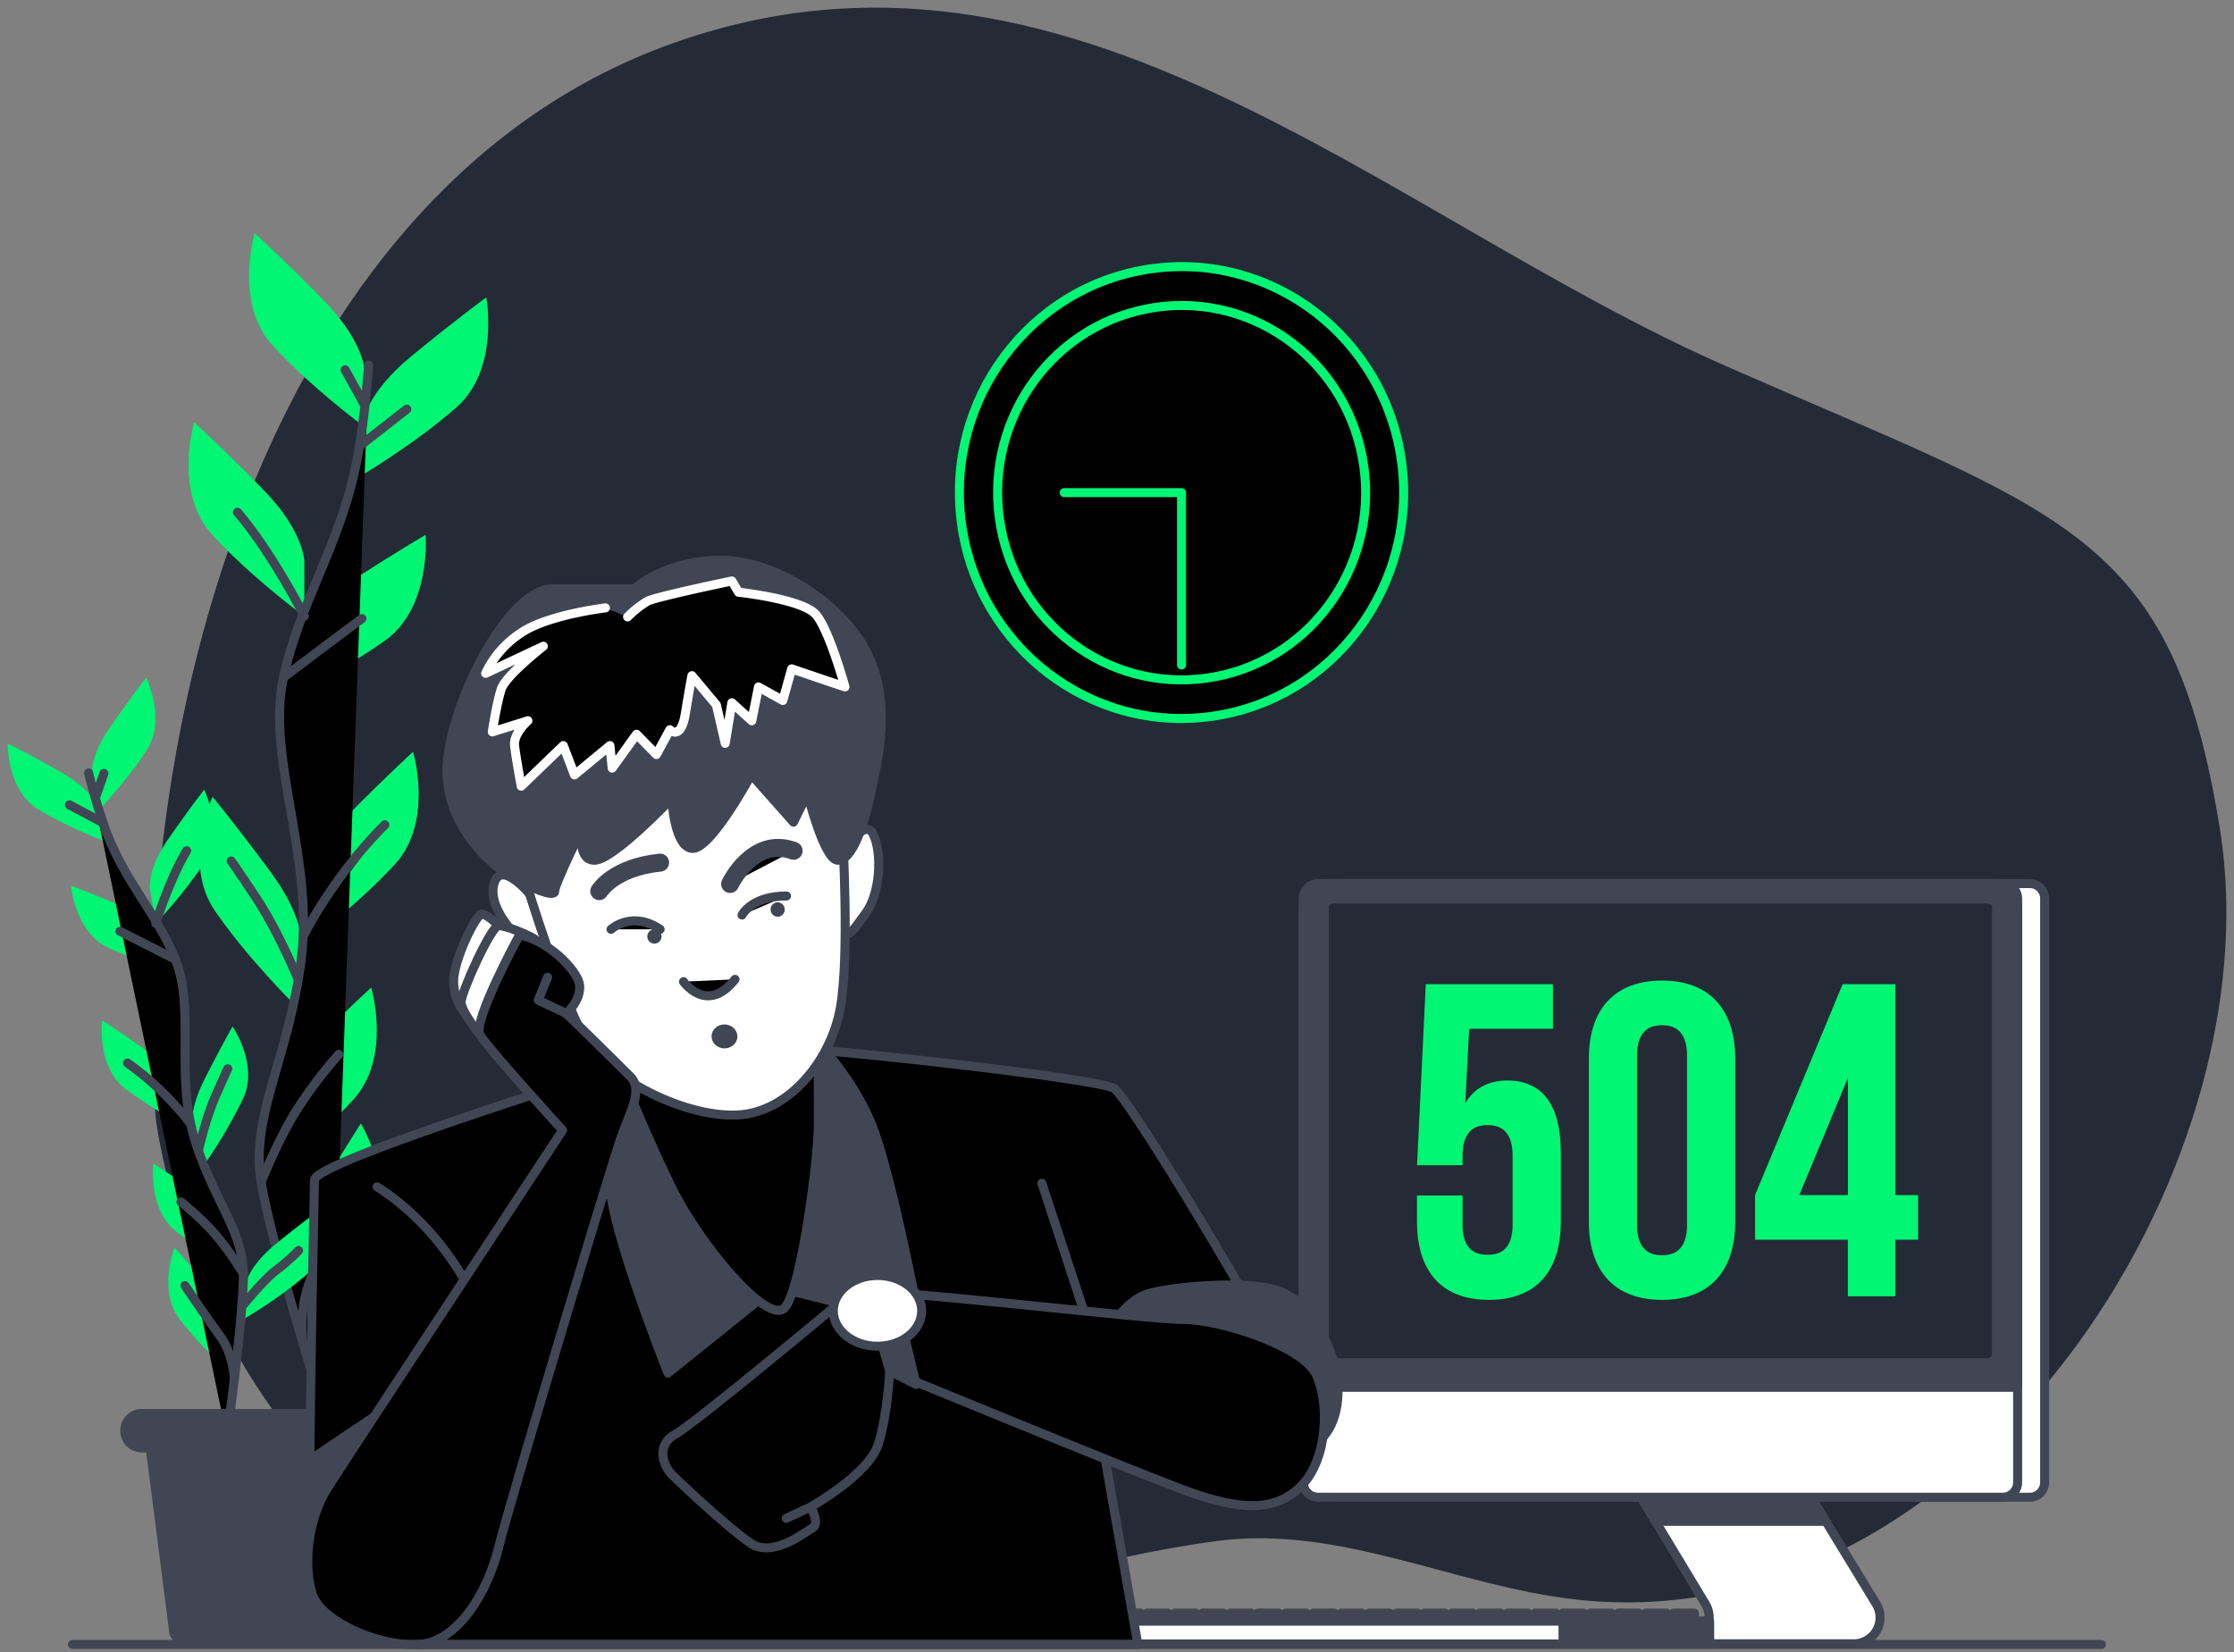 <svg xmlns="http://www.w3.org/2000/svg"  viewBox="0 0 292 216"><rect x="0" y="0" width="292" height="216" fill="#808080" stroke="none"/><path fill="#252B36" d="M20.35 146.1s4.66 41.36 39.2 59.02c34.55 17.67 68.39.48 99.45-3.66 16.27-2.17 31.36 5.97 47.31 7.68 51 5.44 91.04-55.7 83.86-100.68-6.22-38.94-20.11-41.04-64.68-60.65C180.92 28.2 139.7-12.8 87.93 5.66 36.16 24.09 16.66 92.56 20.35 146.1Z"/><path stroke="#00F673" stroke-linecap="round" stroke-linejoin="round" stroke-miterlimit="10" stroke-width="1.18" d="M158.44 93.64c15.88-2.25 26.96-17.17 24.75-33.32-2.21-16.16-16.88-27.43-32.75-25.18-15.88 2.25-26.97 17.18-24.76 33.33 2.21 16.15 16.88 27.42 32.76 25.17Z"/><path stroke="#00F673" stroke-linecap="round" stroke-linejoin="round" stroke-miterlimit="10" stroke-width="1.18" d="M158.97 88.44c13.05-2.54 21.6-15.36 19.1-28.64-2.49-13.27-15.1-21.97-28.14-19.43-13.05 2.53-21.6 15.36-19.1 28.63 2.49 13.28 15.09 21.98 28.14 19.44Z"/><path stroke="#00F673" stroke-linecap="round" stroke-linejoin="round" stroke-miterlimit="10" stroke-width="1.18" d="M139.1 64.4h15.34v22.53"/><path fill="#00F673" d="M47.7 48.7s0-3.96-5.46-9.5a235.64 235.64 0 0 0-8.95-8.71s-2.73 9.1 2.33 14.65c5.06 5.54 12.07 10.7 12.07 10.7V48.7Zm-7.92 24.73s0-3.96-5.45-9.5a235.7 235.7 0 0 0-8.95-8.71s-2.73 9.1 2.33 14.65c5.06 5.55 12.07 10.7 12.07 10.7v-7.14Z"/><path fill="#00F673" d="M47.35 55.45s.4-3.94 6.4-8.87 9.81-7.7 9.81-7.7 1.76 9.35-3.84 14.32c-5.61 4.97-13.11 9.34-13.11 9.34l.74-7.1ZM37.8 84.66s.8-3.88 7.28-8.14c6.47-4.25 10.55-6.6 10.55-6.6s.79 9.48-5.3 13.82c-6.1 4.35-14 7.89-14 7.89l1.46-6.97Zm1.79 31.84s0-3.96 5.45-9.5c5.45-5.55 8.95-8.72 8.95-8.72s2.73 9.11-2.33 14.66c-5.06 5.54-12.07 10.69-12.07 10.69v-7.13Z"/><path fill="#00F673" d="M39.5 124.27s.55-3.92-4.07-10.2c-4.62-6.27-7.65-9.91-7.65-9.91s-3.97 8.62.27 14.84c4.23 6.22 10.45 12.33 10.45 12.33l1-7.06Zm-5.38 23.03s0-3.95 5.45-9.5c5.45-5.54 8.95-8.7 8.95-8.7s2.73 9.1-2.33 14.65c-5.06 5.54-12.07 10.69-12.07 10.69v-7.13Zm3.64 20.9s-.98-3.84 2.91-10.6c3.9-6.77 6.5-10.74 6.5-10.74s4.9 8.1 1.38 14.78c-3.51 6.66-9.01 13.45-9.01 13.45l-1.78-6.9Z"/><path stroke="#404653" stroke-linecap="round" stroke-linejoin="round" stroke-miterlimit="10" stroke-width="1.18" d="M48.19 47.69c-.32 4.23-.8 8.61-1.5 12.3C44.54 71.3 39.15 78.6 37 88.83c-2.15 10.23 4.04 23.4 2.38 36.54-1.65 13.13-6.68 20.44-5.24 29.2 1.43 8.77 8.97 32.51 8.97 32.51m4.19-129 5.87-4.59m-5.6-.69-2.46-4.45"/><path stroke="#404653" stroke-linecap="round" stroke-linejoin="round" stroke-miterlimit="10" stroke-width="1.18" d="M37.32 88.37s4.92-3.75 9.98-7.5m-7.52-.31s-4.1-8.17-8.74-13.59m8.74 55.16s3.83-7.64 10.52-14.3M38.82 127.7s-2.46-5.98-5.32-10.3c-2.87-4.3-3.28-4.85-3.28-4.85m3.91 42.04s1.96-5.09 4.42-9.11a58.12 58.12 0 0 1 5.74-7.65m-4.75 37.26s-.58-4.74 1.47-8.77c2.05-4.03 4.37-9.31 5.33-11.4"/><path fill="#00F673" d="M12 101.6s-.42-2.48 2.4-6.55c2.83-4.08 4.7-6.46 4.7-6.46s2.67 5.42.09 9.45c-2.58 4.04-6.43 8.04-6.43 8.04L12 101.6Zm7.6 14.64s-.42-2.48 2.4-6.56c2.83-4.08 4.69-6.45 4.69-6.45s2.68 5.41.1 9.45a62.5 62.5 0 0 1-6.43 8.03l-.76-4.47Z"/><path fill="#00F673" d="M12.94 105.8s-.68-2.42-4.97-4.85C3.7 98.52 1 97.2 1 97.2s-.1 6.06 3.94 8.56c4.05 2.5 9.22 4.4 9.22 4.4l-1.22-4.36Zm9.1 17.26s-.92-2.34-5.43-4.3c-4.52-1.95-7.32-2.97-7.32-2.97s.51 6.03 4.8 8.08a60.17 60.17 0 0 0 9.62 3.4l-1.67-4.2Zm2.28 20.17s-.43-2.49-4.44-5.36c-4-2.88-6.54-4.47-6.54-4.47s-.74 6 3.03 8.92a60.67 60.67 0 0 0 8.7 5.38l-.75-4.47Z"/><path fill="#00F673" d="M25.2 148.1s-.76-2.4 1.46-6.85c2.23-4.45 3.74-7.06 3.74-7.06s3.4 4.96 1.42 9.33a62.2 62.2 0 0 1-5.24 8.89l-1.38-4.32Zm6.84 20.02s.29-2.5 4.13-5.6c3.84-3.1 6.28-4.85 6.28-4.85s1.07 5.96-2.52 9.1a61.74 61.74 0 0 1-8.4 5.86l.51-4.5Zm-1.01-6.18s-.42-2.48-4.43-5.35c-4.01-2.88-6.55-4.48-6.55-4.48s-.73 6.01 3.03 8.93a60.67 60.67 0 0 0 8.71 5.37l-.76-4.47Zm-.05 13.5s.2-2.5-2.96-6.32c-3.16-3.82-5.21-6.02-5.21-6.02s-2.21 5.63.7 9.42a61.09 61.09 0 0 0 7.09 7.44l.38-4.52Z"/><path stroke="#404653" stroke-linecap="round" stroke-linejoin="round" stroke-miterlimit="10" stroke-width="1.18" d="M11.58 101.03a73 73 0 0 0 2.25 7.54c2.56 6.86 6.72 10.85 9.16 17.03 2.44 6.17-.03 15.12 2.4 23.17 2.45 8.06 6.38 12.08 6.42 17.74.03 5.65-2.16 21.37-2.16 21.37m-16.4-80.44-4.17-2.22m3.44-1.06 1.06-3.06"/><path stroke="#404653" stroke-linecap="round" stroke-linejoin="round" stroke-miterlimit="10" stroke-width="1.18" d="M22.74 125.34s-3.49-1.81-7.06-3.6m4.68-1.03s1.7-5.57 4.03-9.49m.41 35.56s-3.22-4.37-8.13-7.81m9.32 11.19s.9-4.02 2.24-7.03c1.34-3.02 1.54-3.42 1.54-3.42m1.85 31.09s2.76-3.45 4.48-4.74c1.72-1.3 2.92-2.58 2.92-2.58m-7.21 3.02s-1.78-2.96-3.75-5.22c-1.97-2.25-4.41-4.16-4.41-4.16m6.95 22.84s-.15-3.04-1.86-5.34c-1.71-2.3-3.73-5.35-4.56-6.55"/><path fill="#404653" d="M48.75 214.97H23.93a1.87 1.87 0 0 1-1.85-1.89l-3.57-27.94h35.65l-3.56 27.94c0 1.04-.83 1.88-1.85 1.88Z"/><path fill="#404653" d="M53.85 189.87H18.51a2.81 2.81 0 0 1-2.79-2.84 2.81 2.81 0 0 1 2.8-2.84h35.33a2.81 2.81 0 0 1 2.8 2.84 2.81 2.81 0 0 1-2.8 2.84Z"/><path fill="#fff" stroke="#404653" stroke-linecap="round" stroke-linejoin="round" stroke-miterlimit="10" stroke-width="1.18" d="m234.3 191.74 10.92 17.91a3.43 3.43 0 0 1-2.86 5.24h-50.04 27.71a3.43 3.43 0 0 0 2.87-5.22l-10.58-17.53 21.97-.4Z"/><path fill="#404653" stroke="#404653" stroke-linecap="round" stroke-linejoin="round" stroke-miterlimit="10" stroke-width="1.18" d="m234.3 191.74-21.98.4 4.07 6.74h22.26l-4.36-7.14Z"/><path fill="#fff" stroke="#404653" stroke-linecap="round" stroke-linejoin="round" stroke-miterlimit="10" stroke-width="1.18" d="M175.8 195.73h89.53c1.06 0 1.92-.87 1.92-1.95v-76.31c0-1.08-.86-1.96-1.92-1.96H175.8c-1.06 0-1.92.88-1.92 1.95v76.32c0 1.08.86 1.95 1.92 1.95Z"/><path fill="#fff" stroke="#404653" stroke-linecap="round" stroke-linejoin="round" stroke-miterlimit="10" stroke-width="1.18" d="M172.26 195.73h89.54c1.06 0 1.92-.87 1.92-1.95v-76.31c0-1.08-.86-1.96-1.92-1.96h-89.54c-1.05 0-1.91.88-1.91 1.95v76.32c0 1.08.86 1.95 1.91 1.95Z"/><path fill="#404653" stroke="#404653" stroke-linecap="round" stroke-linejoin="round" stroke-miterlimit="10" stroke-width="1.18" d="M173.49 115.51h87.09a3.17 3.17 0 0 1 3.14 3.2v62.65h-93.37v-62.65c0-1.77 1.4-3.2 3.14-3.2Z"/><path fill="#252B36" stroke="#252B36" stroke-linecap="round" stroke-linejoin="round" stroke-miterlimit="10" stroke-width="1.18" d="M174.27 176.97h85.52v-58.26h-85.52v58.26Z"/><path fill="#fff" stroke="#404653" stroke-linecap="round" stroke-linejoin="round" stroke-miterlimit="10" stroke-width="1.18" d="M149.04 210.88h-2.72v.92h2.72v-.92Zm3.62 0h-2.72v.92h2.72v-.92Zm3.62 0h-2.72v.92h2.72v-.92Zm3.62 0h-2.72v.92h2.72v-.92Zm3.63 0h-2.72v.92h2.72v-.92Zm3.62 0h-2.72v.92h2.72v-.92Zm3.62 0h-2.72v.92h2.72v-.92Zm3.62 0h-2.72v.92h2.72v-.92Zm3.61 0h-2.7v.92h2.7v-.92Zm3.63 0h-2.72v.92h2.72v-.92Zm3.62 0h-2.71v.92h2.72v-.92Zm3.62 0h-2.71v.92h2.71v-.92Zm3.63 0h-2.72v.92h2.72v-.92Zm3.62 0h-2.72v.92h2.72v-.92Zm3.62 0h-2.72v.92h2.72v-.92Zm3.62 0h-2.72v.92h2.72v-.92Zm3.62 0h-2.71v.92h2.71v-.92Zm3.62 0h-2.71v.92h2.71v-.92Zm3.62 0h-2.71v.92h2.71v-.92Zm3.62 0h-2.71v.92h2.72v-.92Zm3.63 0h-2.72v.92h2.72v-.92Zm1.98 1.05h-78.53v2.98h78.53v-2.98Z"/><path fill="#404653" stroke="#404653" stroke-linecap="round" stroke-linejoin="round" stroke-miterlimit="10" stroke-width="1.18" d="M223.44 211.93H204.3v2.98h19.15v-2.98Z"/><path fill="#00F673" d="M191.17 156.29v3.79c0 2.91 1.26 3.96 3.27 3.96 2 0 3.27-1.05 3.27-3.96v-8.98c0-2.91-1.27-4.02-3.27-4.02s-3.27 1.1-3.27 4.02v1.22h-5.95l1.14-23.66h16.62v5.83h-10.95l-.51 9.73c1.14-1.92 2.98-2.97 5.5-2.97 4.64 0 6.99 3.32 6.99 9.33v9.09c0 6.53-3.21 10.26-9.4 10.26s-9.4-3.73-9.4-10.26v-3.38h5.96Zm16.5-17.84c0-6.53 3.38-10.26 9.57-10.26s9.57 3.73 9.57 10.26v21.22c0 6.53-3.38 10.26-9.57 10.26s-9.57-3.73-9.57-10.26v-21.22Zm6.3 21.63c0 2.91 1.27 4.02 3.27 4.02s3.27-1.1 3.27-4.02v-22.04c0-2.91-1.26-4.02-3.27-4.02-2 0-3.27 1.1-3.27 4.02v22.04Zm15.43-3.85 11.45-27.57h6.88v27.57h2.98v5.83h-2.98v7.4h-6.2v-7.4H229.4v-5.83Zm12.14 0V140.9l-6.36 15.33h6.36Z"/><path fill="#fff" stroke="#404653" stroke-linecap="round" stroke-linejoin="round" stroke-miterlimit="10" stroke-width="1.18" d="M109.53 112.46s3.37-5.91 4.6-3.42c1.22 2.49.9 7.78-.93 10.27-1.83 2.49-2.44 3.73-3.36 1.86-.92-1.86-.3-8.7-.3-8.7Zm-40.08 4.67s-3.97-4.98-4.9-1.55c-.91 3.42 3.68 7.78 4.9 8.4 1.23.62 3.06.31 3.06.31l-3.06-7.16Z"/><path fill="#00F673" d="M84.1 138.5s-43 13.25-43 15.75-1.22 51.49-.24 54.24 9.1 5.5 13.52 5.5v1h94.35l-4.67-26.5s26.54-1 27.03-3c.49-2-23.3-41.98-25.51-43.23-2.21-1.25-35.92-5-39.85-5-3.93-.01-12.29-1.76-21.62 1.24Z"/><mask id="a" width="132" height="79" x="40" y="136" maskUnits="userSpaceOnUse" style="mask-type:luminance"><path fill="#fff" d="M84.1 138.5s-43 13.25-43 15.75-1.22 51.49-.24 54.24 9.1 5.5 13.52 5.5v1h94.35l-4.67-26.5s26.54-1 27.03-3c.49-2-23.3-41.98-25.51-43.23-2.21-1.25-35.92-5-39.85-5-3.93-.01-12.29-1.76-21.62 1.24Z"/></mask><g mask="url(#a)"><path fill="#343A46" d="M122.55 214.99c-59.58-22.28-56.91-33.62-56.91-33.62l-19.77 30.71c2.8 1.13 6.16 1.9 8.5 1.9v1h68.18Z" opacity=".3"/></g><mask id="b" width="132" height="79" x="40" y="136" maskUnits="userSpaceOnUse" style="mask-type:luminance"><path fill="#fff" d="M84.1 138.5s-43 13.25-43 15.75-1.22 51.49-.24 54.24 9.1 5.5 13.52 5.5v1h94.35l-4.67-26.5s26.54-1 27.03-3c.49-2-23.3-41.98-25.51-43.23-2.21-1.25-35.92-5-39.85-5-3.93-.01-12.29-1.76-21.62 1.24Z"/></mask><g mask="url(#b)"><path fill="#343A46" d="M107.15 150.51s20.22-1.08 33.52-10.83l-37.25-4.87 3.73 15.7Z" opacity=".3"/></g><path stroke="#404653" stroke-linecap="round" stroke-linejoin="round" stroke-miterlimit="10" stroke-width="1.18" d="M84.1 138.5s-43 13.25-43 15.75-1.22 51.49-.24 54.24 9.1 5.5 13.52 5.5v1h94.35l-4.67-26.5s26.54-1 27.03-3c.49-2-23.3-41.98-25.51-43.23-2.21-1.25-35.92-5-39.85-5-3.93-.01-12.29-1.76-21.62 1.24Zm59.13 37.68-7.05-21.5"/><path stroke="#404653" stroke-linecap="round" stroke-linejoin="round" stroke-miterlimit="10" stroke-width="1.18" d="M49.3 155.16s11.73 6.69 15.5 22.45"/><path fill="#404653" stroke="#404653" stroke-linecap="round" stroke-linejoin="round" stroke-miterlimit="10" stroke-width="1.18" d="M49.21 185s-7.86 5.24-9.58 6.5c-1.72 1.24-2.2 14.49-.49 18.24 1.72 3.75 9.1 5.5 14 3 4.92-2.5 7.13-14.25 5.41-20.25-1.72-6-9.34-7.5-9.34-7.5Zm28.75-44s.74 12 2.95 20 6.4 18.5 6.4 18.5l14-11.25 18.92 4.75s-3.69-19.75-6.4-26.25c-2.7-6.5-8.1-11.75-8.1-11.75s-20.64-2.75-27.77 6Z"/><path fill="#fff" d="M80.67 139s3.44 8.75 7.12 16.25c3.69 7.5 12.53 18 14.75 15.74 2.2-2.25 4.42-19.74 4.42-23.74v-12S100.08 141 94.67 141c-5.4 0-14-2-14-2Z"/><path stroke="#404653" stroke-linecap="round" stroke-linejoin="round" stroke-miterlimit="10" stroke-width="1.18" d="M80.67 139s3.44 8.75 7.12 16.25c3.69 7.5 12.53 18 14.75 15.74 2.2-2.25 4.42-19.74 4.42-23.74v-12S100.08 141 94.67 141c-5.4 0-14-2-14-2Z"/><path fill="#fff" stroke="#404653" stroke-linecap="round" stroke-linejoin="round" stroke-miterlimit="10" stroke-width="1.18" d="M68.54 114.64s5.2 17.43 8.56 22.1c3.37 4.66 12.55 9.33 19.28 9.02 6.73-.31 12.23-7.16 13.46-14 1.22-6.85.3-22.41.3-22.41s-1.22-6.85-6.42-15.87c-5.2-9.03-31.51-1.56-34.27 5.29-2.75 6.85-.91 15.87-.91 15.87Z"/><path stroke="#404653" stroke-linecap="round" stroke-linejoin="round" stroke-miterlimit="10" stroke-width="1.18" d="M89.34 128.33s3.06 4.36 6.73-.3m-16.21-6.54s2.75-2.5 6.42 0m10.71-1.87s1.22-2.49 5.81-2.49"/><path stroke="#404653" stroke-linecap="round" stroke-linejoin="round" stroke-miterlimit="10" stroke-width="2.35" d="M78.33 116.5s1.83-3.1 7.95-3.73m9.15 2.79s2.98-6.3 8.3-4.34"/><path fill="#404653" d="M96.38 135.5c0 .85-.76 1.55-1.69 1.55-.92 0-1.68-.7-1.68-1.56 0-.86.76-1.56 1.68-1.56.93 0 1.69.7 1.69 1.56Zm-9.91-13.08c0 .52-.42.94-.93.94a.93.93 0 0 1-.93-.94c0-.52.42-.94.93-.94s.93.42.93.94Zm16.1-3.52c0 .52-.41.94-.92.94a.94.94 0 0 1-.93-.94c0-.52.41-.94.92-.94.52 0 .93.42.93.94Z"/><path fill="#404653" stroke="#404653" stroke-linecap="round" stroke-linejoin="round" stroke-miterlimit="10" stroke-width="1.18" d="M82.92 76.98H72.2c-6.12 0-14.07 16.5-13.77 24.28.3 7.78 7.04 12.76 8.87 13.7 1.84.93 5.2 2.48 5.2 1.55 0-.94 3.68-8.4 3.68-8.4s-.92 4.35 1.53 4.35c2.44 0 10.1-8.09 10.1-8.09s.3 6.54 2.75 6.54c2.44 0 7.64-9.65 7.64-9.65l5.51 6.22 1.84-3.73s2.14 8.71 3.97 8.71c1.84 0 3.37-4.35 4.28-8.71.92-4.36 2.76-11.52-.3-18.05-3.06-6.54-11.93-12.45-19.27-12.45-7.35 0-11.32 3.73-11.32 3.73Z"/><path stroke="#fff" stroke-linecap="round" stroke-linejoin="round" stroke-miterlimit="10" stroke-width="1.18" d="M79.13 79.47s-7.53.89-11 3.25a12.9 12.9 0 0 0-4.65 5.3l7.54-3.54s-4.93 3.84-5.5 5.6c-.59 1.77-1.17 5.6-1.17 5.6L69 94.22s-1.91 1.64-1.74 3.25c.18 1.6.87 5.3.87 5.3l5.5-5.3 1.46 3.83 4.63-3.83.3 2.94 3.18-4.42 2.6 2.65 1.75-3.24s1.44 1.48 2.02-2.06c.58-3.54.87-5.01.87-5.01l3.2 3.83 1.15 5.01.87-5.3 2.6 2.35.88-4.42 3.18 1.77 1.16-4.13 6.96 2.36s-2.03-7.37-3.77-9.43c-1.74-2.06-10.14-2.95-10.14-2.95l-.87-1.47S85.8 78 84.64 78.59a13.28 13.28 0 0 0-2.61 2.06"/><path fill="#fff" stroke="#404653" stroke-linecap="round" stroke-linejoin="round" stroke-miterlimit="10" stroke-width="1.18" d="M61 132.75s-1.71-1.75-1.71-4.5 2.94-8.75 3.68-8.75c.74 0 2.21 1.5 2.21 1.5s-1.23 6-1.72 8.25-2.45 3.5-2.45 3.5Z"/><path fill="#fff" stroke="#404653" stroke-linecap="round" stroke-linejoin="round" stroke-miterlimit="10" stroke-width="1.18" d="M62.73 135.25s-2.46-3-2.46-4.25 3.93-10 4.92-10c.98 0 3.93 1.25 4.67 1.75.73.5.49 3 .49 4.75s-4.43 9.5-4.43 9.5l-3.19-1.75Z"/><path fill="#fff" d="M67.89 122.25s-6.14 11.25-5.16 13c.98 1.75 10.81 12.5 10.81 12.5s-28.01 42.49-30.71 46.74c-2.7 4.25-3.2 10.5-1.97 14 1.23 3.5 8.6 6.75 13.76 6.5s9.1-6.75 10.57-12.75c1.47-6 14.74-50 15.97-53.5 1.23-3.5 2.95-6.24 1.23-8-1.72-1.74-8.36-8.24-8.36-8.24s1.97-1.75 1.72-3.75-4.42-6-7.86-6.5Z"/><path stroke="#404653" stroke-linecap="round" stroke-linejoin="round" stroke-miterlimit="10" stroke-width="1.18" d="M67.89 122.25s-6.14 11.25-5.16 13c.98 1.75 10.81 12.5 10.81 12.5s-28.01 42.49-30.71 46.74c-2.7 4.25-3.2 10.5-1.97 14 1.23 3.5 8.6 6.75 13.76 6.5s9.1-6.75 10.57-12.75c1.47-6 14.74-50 15.97-53.5 1.23-3.5 2.95-6.24 1.23-8-1.72-1.74-8.36-8.24-8.36-8.24s1.97-1.75 1.72-3.75-4.42-6-7.86-6.5Z"/><path stroke="#404653" stroke-linecap="round" stroke-linejoin="round" stroke-miterlimit="10" stroke-width="1.18" d="m71.58 127.75-1.23 3 3.68 1.75.16.2"/><path fill="#404653" stroke="#404653" stroke-linecap="round" stroke-linejoin="round" stroke-miterlimit="10" stroke-width="1.18" d="M144.8 174s2.2-3.76 4.9-4.75c2.71-1 13.28-2 17.45-.5 4.18 1.5 6.64 7 7.37 10 .74 3 .5 7.24-1.96 9.5-2.46 2.24-5.65 1.74-9.1.74-3.43-1-10.31-5-14-7.25-3.68-2.25-4.42-6.25-4.67-7.75Z"/><path fill="#fff" d="M110.4 169.75s-19.42 16.24-22.12 17.74c-2.7 1.5-1.47 4.25-.49 5.25s7.37 7 10.32 9 7.13-1.5 8.1-2c1-.5-.24-2.75-.24-2.75s7.62-4.25 8.85-8.25c1.23-4 1.47-9.5 1.47-9.5s30.96 12.75 38.33 15.5c7.38 2.75 12.04 3 15.48-.5 3.44-3.5 3.69-10.75 1.97-14.5s-12.53-7.25-17.44-7.25c-4.92 0-39.81-4.24-42.02-3.5l-2.21.75Z"/><path stroke="#404653" stroke-linecap="round" stroke-linejoin="round" stroke-miterlimit="10" stroke-width="1.18" d="M110.4 169.75s-19.42 16.24-22.12 17.74c-2.7 1.5-1.47 4.25-.49 5.25s7.37 7 10.32 9 7.13-1.5 8.1-2c1-.5-.24-2.75-.24-2.75s7.62-4.25 8.85-8.25c1.23-4 1.47-9.5 1.47-9.5s30.96 12.75 38.33 15.5c7.38 2.75 12.04 3 15.48-.5 3.44-3.5 3.69-10.75 1.97-14.5s-12.53-7.25-17.44-7.25c-4.92 0-39.81-4.24-42.02-3.5l-2.21.75ZM105.97 197l-3.2 1.49"/><path fill="#404653" stroke="#404653" stroke-linecap="round" stroke-linejoin="round" stroke-miterlimit="10" stroke-width="1.18" d="m115.07 175 1.23 4.24 3.44 1.75-1.97-8.25-2.7 2.25Z"/><path fill="#fff" stroke="#404653" stroke-linecap="round" stroke-linejoin="round" stroke-miterlimit="10" stroke-width="1.18" d="M120.47 171.37c0 2.55-2.59 4.62-5.77 4.62-3.2 0-5.78-2.07-5.78-4.62 0-2.55 2.59-4.63 5.78-4.63 3.19 0 5.77 2.08 5.77 4.63Z"/><path stroke="#404653" stroke-linecap="round" stroke-linejoin="round" stroke-miterlimit="10" stroke-width="1.18" d="M9.47 214.97h265.2"/></svg>